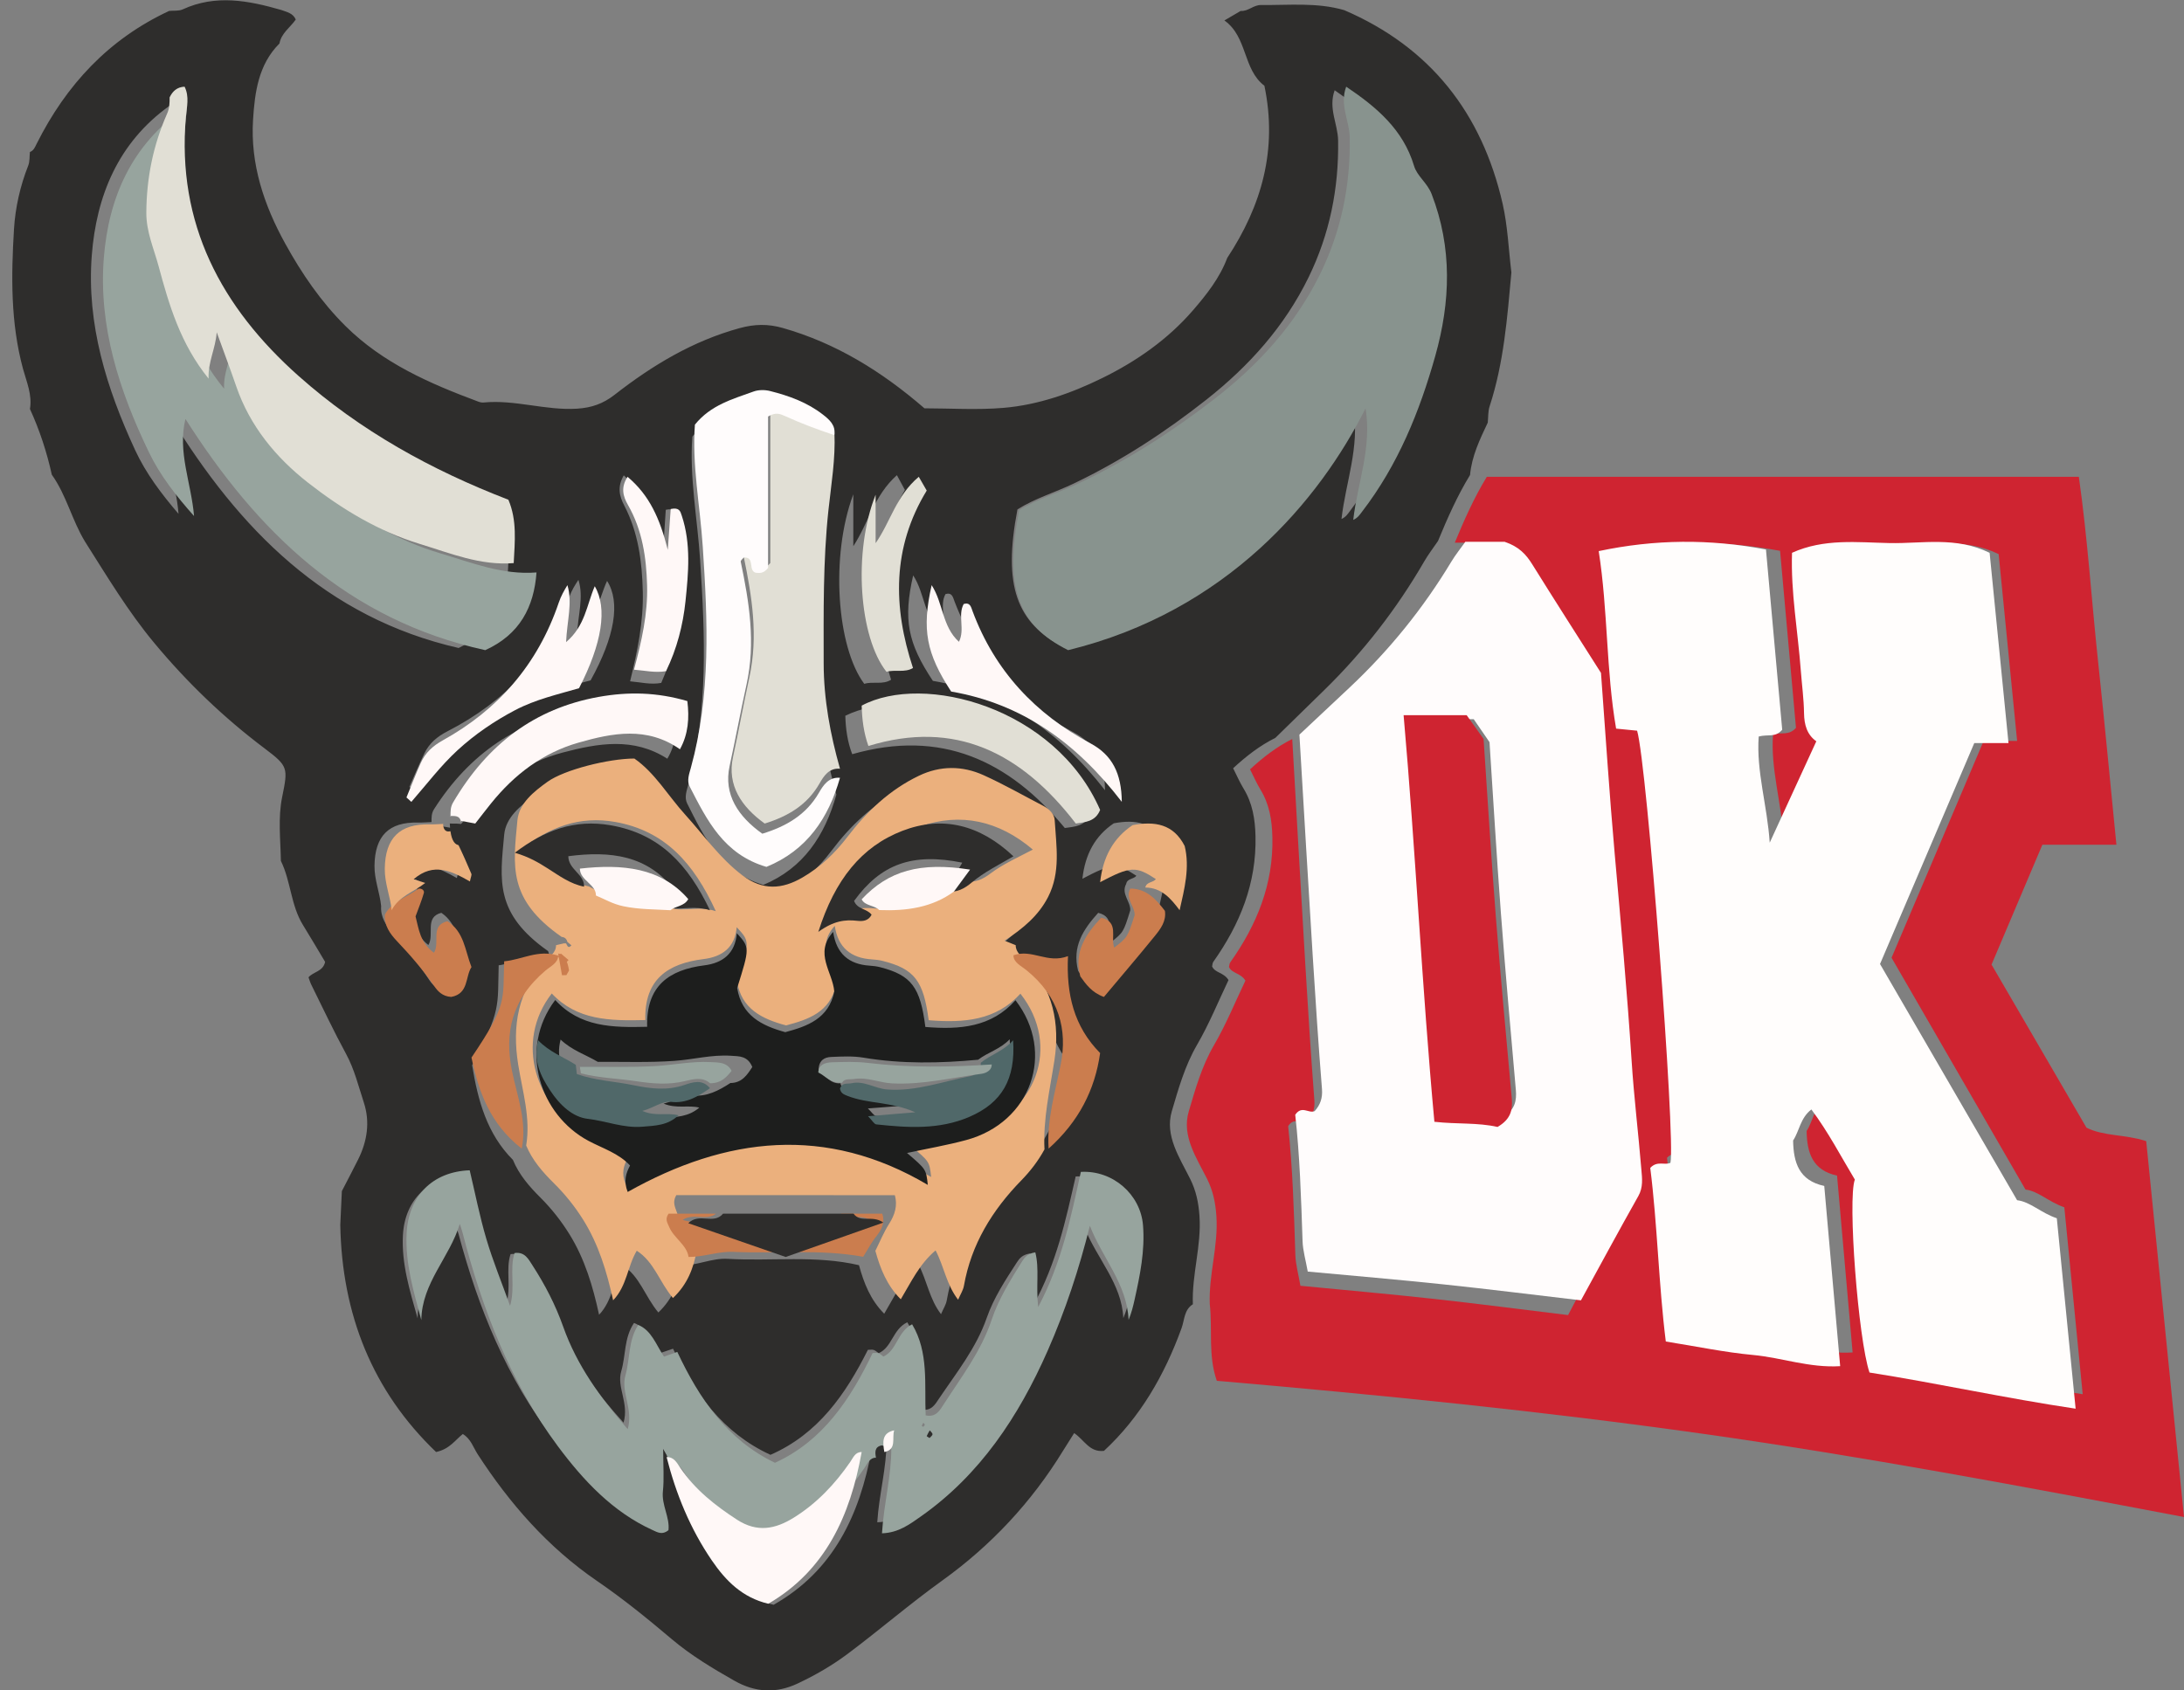 <?xml version="1.0" encoding="UTF-8"?>
<svg width="93px" height="72px" viewBox="0 0 93 72" version="1.1" xmlns="http://www.w3.org/2000/svg" xmlns:xlink="http://www.w3.org/1999/xlink">
    <rect x="0" y="0" width="93" height="72" fill="#808080" stroke="none"/>
    <!-- Generator: Sketch 51 (57462) - http://www.bohemiancoding.com/sketch -->
    <title>BO_Header_logo-999DK</title>
    <desc>Created with Sketch.</desc>
    <defs></defs>
    <g id="Brands" stroke="none" stroke-width="1" fill="none" fill-rule="evenodd">
        <g id="BO_Header_logo-999DK" transform="translate(-14, -12)">
            <g transform="translate(14, 12)">
                <path d="M28.229,23.57 C27.903,22.153 27.475,21.089 26.562,20.247 C26.281,20.736 26.367,21.119 26.585,21.538 C27.18,22.682 27.342,23.923 27.372,25.203 C27.402,26.48 27.151,27.709 26.831,29.019 C27.29,29.058 27.697,29.171 28.157,29.087 C28.606,28.075 28.86,26.991 28.962,25.908 C29.084,24.616 29.196,23.298 28.808,22.014 C28.749,21.818 28.711,21.63 28.35,21.713 C28.317,22.221 28.282,22.758 28.229,23.57 Z M38.192,20.239 C37.215,21.11 36.986,22.273 36.336,23.264 C36.336,22.527 36.336,21.79 36.336,21.054 C35.352,23.68 35.63,27.564 36.803,29.127 C37.17,29.01 37.584,29.18 37.944,28.952 C37.075,26.171 37.045,23.452 38.533,20.867 C38.413,20.645 38.32,20.475 38.192,20.239 Z M38.885,24.508 C38.455,26.381 38.651,27.388 39.724,29 C42.743,29.509 45.084,31.137 47.053,33.657 C47.042,32.443 46.635,31.675 45.703,31.185 C43.347,29.946 41.604,28.138 40.645,25.614 C40.576,25.432 40.544,25.225 40.262,25.303 C39.993,25.785 40.328,26.364 40.058,26.9 C39.332,26.259 39.389,25.279 38.885,24.508 Z M17.432,33.517 C17.505,33.579 17.578,33.64 17.651,33.701 C18.333,32.976 18.965,32.197 19.721,31.553 C20.508,30.883 21.371,30.34 22.293,29.89 C23.211,29.443 24.209,29.234 25.149,28.98 C26.18,27.12 26.428,25.649 25.851,24.743 C25.498,25.503 25.421,26.398 24.569,27.065 C24.613,26.169 24.865,25.431 24.63,24.698 C24.478,24.929 24.341,25.151 24.244,25.419 C23.292,28.029 21.495,29.89 19.065,31.142 C18.612,31.375 18.28,31.654 18.069,32.092 C17.842,32.56 17.643,33.042 17.432,33.517 Z M36.29,32.123 C40.077,31.042 42.964,32.392 45.343,35.268 C45.748,35.209 46.197,35.197 46.404,34.716 C44.449,30.554 38.697,29.143 35.996,30.486 C36.01,31.04 36.087,31.6 36.29,32.123 Z M56.833,3.844 C56.554,4.613 56.968,5.28 56.98,5.982 C57.013,8.025 56.619,9.972 55.727,11.802 C54.706,13.897 53.197,15.582 51.376,17.019 C49.613,18.41 47.759,19.62 45.73,20.592 C44.928,20.975 44.06,21.231 43.325,21.698 C42.707,24.935 43.263,26.537 45.347,27.598 C51.922,25.959 55.747,21.247 57.634,17.404 C57.901,19.055 57.302,20.54 57.124,22.106 C57.312,22.022 57.395,21.886 57.49,21.76 C58.973,19.791 59.868,17.539 60.515,15.189 C61.141,12.914 61.223,10.64 60.363,8.369 C60.182,7.893 59.764,7.618 59.636,7.181 C59.186,5.646 58.085,4.703 56.833,3.844 Z M43.717,49.565 C44.76,48.347 45.316,46.924 45.496,45.264 C44.591,44.069 44.323,42.624 44.387,40.901 C43.671,41.257 43.153,40.565 42.501,40.863 C42.361,40.806 42.221,40.749 42.031,40.671 C42.811,40.153 43.463,39.608 43.87,38.805 C44.405,37.749 44.213,36.64 44.147,35.542 C44.13,35.254 43.907,35.051 43.65,34.916 C42.818,34.479 42.001,34.007 41.148,33.617 C40.251,33.207 39.318,33.204 38.417,33.641 C37.183,34.238 36.218,35.162 35.401,36.244 C34.868,36.949 34.248,37.543 33.49,37.985 C32.639,38.481 31.83,38.54 30.975,37.891 C30.016,37.162 29.348,36.183 28.56,35.307 C27.828,34.494 27.275,33.513 26.406,32.907 C25.319,32.91 23.457,33.381 22.743,33.897 C22.168,34.313 21.538,34.814 21.47,35.547 C21.292,37.484 21.051,38.903 23.34,40.511 C23.368,40.603 23.397,40.695 23.425,40.787 C23.317,40.812 23.21,40.837 23.102,40.862 C22.41,40.58 21.849,41.044 21.235,41.115 C21.185,42.861 21.352,43.007 20.105,45.373 C20.352,46.883 20.74,48.301 21.841,49.402 C22.101,50.033 22.537,50.535 23.012,51.008 C23.487,51.483 23.899,52.003 24.255,52.58 C24.902,53.629 25.247,54.785 25.51,56 C26.095,55.384 26.116,54.547 26.508,53.886 C27.245,54.361 27.465,55.222 28.035,55.902 C28.653,55.314 28.898,54.634 29.036,53.898 C29.7,53.902 30.308,53.579 30.989,53.618 C32.851,53.725 34.731,53.456 36.578,53.888 C36.785,54.652 37.071,55.373 37.652,55.955 C38.089,55.222 38.433,54.46 39.119,53.871 C39.476,54.554 39.579,55.336 40.071,55.974 C40.169,55.743 40.284,55.57 40.316,55.382 C40.625,53.61 41.512,52.157 42.74,50.886 C43.123,50.489 43.455,50.053 43.717,49.565 Z M21.63,24.289 C21.675,23.384 21.776,22.473 21.406,21.6 C18.165,20.336 15.189,18.669 12.61,16.35 C9.356,13.424 7.492,9.879 7.88,5.357 C7.917,4.933 8.034,4.49 7.825,4.068 C7.514,4.082 7.323,4.255 7.198,4.521 C5.031,6.08 4.104,8.341 3.908,10.88 C3.682,13.804 4.54,16.552 5.757,19.177 C6.213,20.161 6.872,21.036 7.602,21.886 C7.492,20.487 6.919,19.152 7.25,17.751 C10.18,22.543 13.881,26.309 19.53,27.6 C20.946,26.931 21.527,25.762 21.63,24.289 Z M35.615,33.844 C35.189,32.326 34.905,30.786 34.903,29.202 C34.901,26.953 34.872,24.708 35.111,22.46 C35.231,21.333 35.424,20.196 35.372,19.05 C35.447,18.626 35.161,18.379 34.89,18.163 C34.235,17.64 33.459,17.354 32.66,17.148 C32.44,17.092 32.17,17.091 31.96,17.169 C31.083,17.495 30.156,17.746 29.482,18.598 C29.354,20.328 29.698,22.09 29.814,23.86 C30.023,27.069 30.161,30.261 29.313,33.408 C29.24,33.678 29.132,33.964 29.261,34.221 C29.989,35.672 30.698,37.15 32.505,37.69 C34.215,36.976 35.127,35.589 35.615,33.844 Z M37.101,61.767 C37.416,61.709 37.282,61.435 37.344,61.255 C37.456,61.283 37.568,61.311 37.752,61.357 C37.757,62.512 37.431,63.648 37.356,64.838 C38.06,64.817 38.546,64.464 39.02,64.143 C41.511,62.46 43.164,60.083 44.399,57.391 C45.146,55.763 45.731,54.067 46.188,52.306 C46.727,53.635 47.764,54.674 47.834,56.14 C47.96,55.849 48.027,55.585 48.089,55.319 C48.32,54.32 48.535,53.319 48.447,52.282 C48.341,51.031 47.17,50.036 45.805,50.109 C45.389,51.927 45.002,53.789 43.992,55.616 C43.891,54.766 44.05,54.061 43.87,53.388 C43.546,53.435 43.417,53.59 43.311,53.753 C42.818,54.514 42.315,55.275 42.016,56.136 C41.567,57.425 40.725,58.471 39.981,59.577 C39.826,59.807 39.658,60.127 39.212,60.032 C39.155,58.775 39.352,57.465 38.635,56.32 C38.01,56.618 37.992,57.385 37.416,57.635 C37.338,57.582 37.278,57.521 37.207,57.498 C37.139,57.476 37.059,57.493 36.957,57.493 C36.013,59.376 34.843,61.075 32.809,61.965 C30.782,61.035 29.595,59.355 28.659,57.446 C28.456,57.515 28.288,57.572 28.093,57.638 C27.755,57.15 27.557,56.56 26.998,56.348 C26.568,56.984 26.653,57.729 26.453,58.408 C26.253,59.087 26.795,59.767 26.552,60.595 C25.375,59.297 24.39,57.988 23.811,56.419 C23.48,55.525 23.035,54.703 22.506,53.921 C22.338,53.673 22.183,53.353 21.741,53.417 C21.523,54.074 21.784,54.795 21.554,55.569 C21.19,54.596 20.821,53.735 20.546,52.845 C20.262,51.923 20.068,50.973 19.837,50.044 C18.256,50.099 17.236,51.096 17.157,52.615 C17.094,53.834 17.451,54.977 17.782,56.148 C17.807,54.622 18.984,53.604 19.416,52.229 C19.461,52.363 19.502,52.468 19.531,52.577 C20.373,55.721 21.577,58.707 23.583,61.29 C24.674,62.695 25.923,63.971 27.603,64.705 C27.817,64.799 28.016,64.919 28.283,64.712 C28.346,64.184 27.985,63.691 28.047,63.129 C28.103,62.619 28.059,62.098 28.059,61.39 C28.248,61.719 28.322,61.848 28.396,61.977 C28.818,63.589 29.458,65.102 30.419,66.47 C31.043,67.358 31.783,68.085 32.942,68.352 C35.494,66.907 36.606,64.528 37.115,61.756 L37.101,61.767 Z M49.368,38.591 C49.566,37.708 49.794,36.828 49.577,35.931 C49.114,35.018 48.347,34.894 47.427,35.067 C46.631,35.607 46.209,36.38 46.091,37.429 C47.351,36.764 47.557,36.757 48.389,37.301 C48.274,37.456 47.998,37.407 47.955,37.65 C47.726,38.072 48.149,38.395 48.129,38.776 C47.839,39.709 47.839,39.709 47.297,40.14 C47.136,39.717 47.51,39.059 46.764,38.88 C46.131,39.582 45.641,40.317 45.91,41.353 C46.138,41.682 46.379,42.038 46.875,42.22 C47.579,41.354 48.277,40.513 48.954,39.654 C49.193,39.35 49.431,39.024 49.368,38.591 Z M16.23,38.592 C16.198,39.063 16.44,39.425 16.728,39.747 C17.279,40.363 17.797,40.999 18.249,41.694 C18.395,41.918 18.579,42.146 18.95,42.171 C19.677,42.029 19.519,41.291 19.78,40.874 C19.508,40.131 19.482,39.346 18.793,38.879 C18.065,39.067 18.508,39.804 18.242,40.251 C17.67,39.812 17.621,39.213 17.488,38.67 C17.609,38.321 17.737,37.994 17.828,37.657 C17.858,37.545 17.756,37.45 17.613,37.461 C17.472,37.416 17.331,37.37 17.137,37.308 C17.964,36.585 18.719,36.981 19.455,37.4 C19.49,37.222 19.537,37.135 19.513,37.078 C19.333,36.653 19.148,36.231 18.947,35.816 C18.85,35.615 18.641,35.445 18.847,35.199 C19.039,35.232 19.232,35.265 19.458,35.305 C19.683,35.04 19.908,34.77 20.141,34.504 C21.18,33.315 22.437,32.455 23.967,32.052 C25.469,31.657 26.977,31.389 28.416,32.316 C28.784,31.704 28.83,31.057 28.74,30.377 C27.419,30.022 26.169,29.992 24.853,30.21 C22.067,30.672 19.992,32.102 18.487,34.458 C18.366,34.647 18.375,34.822 18.375,35.015 C18.184,35.022 17.994,35.039 17.804,35.035 C16.555,35.004 15.965,35.605 15.947,36.868 C15.938,37.466 16.171,38.011 16.23,38.592 Z M2.206,20.218 C1.993,19.252 1.686,18.318 1.275,17.419 C1.379,16.813 1.125,16.247 0.977,15.701 C0.447,13.736 0.476,11.741 0.596,9.755 C0.651,8.85 0.858,7.921 1.203,7.05 C1.272,6.876 1.252,6.667 1.274,6.474 C1.437,6.413 1.491,6.264 1.562,6.122 C2.82,3.61 4.636,1.659 7.203,0.465 C7.397,0.446 7.614,0.476 7.781,0.399 C9.185,-0.246 10.577,0.022 11.971,0.423 C12.21,0.512 12.479,0.558 12.594,0.832 C12.357,1.173 11.979,1.41 11.9,1.853 C11.001,2.748 10.849,3.941 10.776,5.095 C10.655,6.982 11.238,8.731 12.144,10.373 C12.849,11.651 13.661,12.842 14.705,13.88 C16.31,15.474 18.306,16.338 20.366,17.106 C20.437,17.133 20.52,17.151 20.594,17.144 C21.932,17.014 23.228,17.49 24.57,17.407 C25.191,17.368 25.682,17.196 26.169,16.816 C27.779,15.56 29.503,14.52 31.501,13.974 C32.136,13.801 32.706,13.791 33.332,13.969 C35.597,14.614 37.543,15.815 39.365,17.391 C40.453,17.391 41.6,17.468 42.733,17.372 C44.212,17.247 45.621,16.75 46.944,16.099 C48.392,15.387 49.718,14.464 50.791,13.227 C51.379,12.548 51.937,11.842 52.26,10.984 C53.725,8.761 54.409,6.366 53.841,3.652 C52.921,2.956 53.128,1.573 52.138,0.871 C52.427,0.702 52.629,0.584 52.831,0.465 C53.151,0.492 53.368,0.209 53.702,0.213 C54.887,0.227 56.079,0.093 57.243,0.433 C60.905,2.011 63.102,4.815 63.985,8.675 C64.203,9.631 64.239,10.628 64.359,11.606 C64.183,13.527 64.038,15.453 63.432,17.305 C63.36,17.522 63.377,17.769 63.352,18.002 C63.014,18.715 62.672,19.427 62.598,20.231 C62.052,21.124 61.632,22.078 61.233,23.044 C61.037,23.332 60.822,23.61 60.648,23.911 C59.481,25.927 58.069,27.749 56.407,29.376 C55.707,30.06 55.008,30.744 54.308,31.428 C53.641,31.76 53.062,32.211 52.51,32.722 C52.667,33.032 52.79,33.319 52.951,33.582 C53.333,34.207 53.444,34.879 53.462,35.609 C53.51,37.625 52.8,39.363 51.665,40.968 C51.628,41.02 51.63,41.1 51.614,41.162 C51.739,41.446 52.103,41.407 52.313,41.743 C51.888,42.633 51.494,43.607 50.971,44.506 C50.454,45.397 50.18,46.376 49.898,47.332 C49.592,48.372 50.229,49.307 50.679,50.21 C50.934,50.721 51.036,51.221 51.076,51.785 C51.167,53.061 50.746,54.287 50.795,55.552 C50.419,55.789 50.442,56.217 50.313,56.572 C49.588,58.569 48.554,60.366 47.009,61.797 C46.389,61.866 46.182,61.337 45.74,61.04 C45.581,61.293 45.422,61.54 45.268,61.791 C43.926,63.982 42.204,65.824 40.13,67.315 C38.749,68.307 37.463,69.418 36.104,70.436 C35.437,70.936 34.725,71.347 33.974,71.702 C33.046,72.139 32.162,72.093 31.265,71.583 C30.337,71.056 29.429,70.511 28.609,69.819 C27.583,68.952 26.542,68.103 25.431,67.343 C23.344,65.916 21.711,64.054 20.341,61.941 C20.152,61.648 20.051,61.285 19.708,61.079 C19.383,61.333 19.151,61.72 18.569,61.845 C15.856,59.246 14.56,55.981 14.49,52.173 C14.512,51.699 14.534,51.225 14.557,50.734 C14.783,50.295 15.022,49.844 15.25,49.387 C15.637,48.61 15.765,47.787 15.493,46.96 C15.264,46.262 15.092,45.544 14.734,44.884 C14.209,43.919 13.742,42.923 13.254,41.938 C13.204,41.837 13.174,41.726 13.137,41.626 C13.351,41.379 13.753,41.386 13.845,40.97 C13.544,40.467 13.228,39.928 12.9,39.397 C12.383,38.558 12.387,37.539 11.961,36.669 C11.945,35.76 11.833,34.839 12.015,33.947 C12.267,32.707 12.276,32.637 11.273,31.881 C9.527,30.568 7.965,29.066 6.565,27.381 C5.447,26.036 4.555,24.543 3.623,23.074 C3.066,22.164 2.831,21.093 2.206,20.218 Z" id="Fill-1" fill="#2E2D2C"></path>
                <path d="M70.438,31.038 C70.849,32.429 72.044,48.109 71.825,49.104 C71.587,49.221 71.281,48.999 70.985,49.316 C71.283,51.689 71.332,54.16 71.632,56.575 C72.936,56.784 74.091,57.029 75.259,57.137 C76.448,57.247 77.604,57.684 78.889,57.605 C78.662,55.03 78.445,52.56 78.226,50.072 C77.176,49.845 76.946,49.096 76.93,48.172 C77.191,47.776 77.23,47.226 77.69,46.874 C78.402,47.83 78.923,48.845 79.499,49.805 C79.192,50.614 79.638,56.481 80.109,57.872 C82.94,58.32 85.759,58.945 88.686,59.383 C88.415,56.619 88.157,54.001 87.904,51.422 C87.241,51.198 86.804,50.734 86.251,50.667 C84.321,47.325 82.431,44.053 80.547,40.793 C81.874,37.668 83.163,34.632 84.469,31.558 C84.933,31.558 85.355,31.558 85.894,31.558 C85.625,28.839 85.364,26.193 85.108,23.602 C83.701,22.91 82.305,23.222 80.949,23.195 C79.597,23.167 78.216,22.997 76.885,23.601 C76.829,25.25 77.13,26.889 77.252,28.537 C77.296,29.125 77.377,29.717 77.384,30.307 C77.391,30.794 77.511,31.207 77.896,31.482 C77.222,32.954 76.589,34.337 75.956,35.72 C75.857,34.183 75.392,32.731 75.499,31.282 C75.876,31.177 76.179,31.343 76.477,30.999 C76.259,28.574 76.034,26.066 75.8,23.462 C73.449,23.017 71.19,23.032 68.84,23.531 C69.228,26.028 69.144,28.513 69.565,30.952 C69.9,30.985 70.13,31.008 70.438,31.038 Z M61.949,23.113 C62.347,22.151 62.768,21.199 63.313,20.308 C71.675,20.308 80.036,20.308 88.522,20.308 C88.896,22.937 89.062,25.562 89.341,28.173 C89.617,30.752 89.859,33.334 90.122,35.98 C89.063,35.98 88.051,35.98 86.969,35.98 C86.242,37.695 85.525,39.386 84.805,41.084 C86.168,43.427 87.495,45.708 88.847,48.031 C89.586,48.402 90.49,48.31 91.391,48.604 C91.924,53.906 92.454,59.186 93,64.615 C86.11,63.306 79.336,62.032 72.512,61.069 C65.663,60.103 58.781,59.414 51.815,58.812 C51.438,57.74 51.635,56.622 51.515,55.541 C51.467,54.28 51.887,53.056 51.796,51.784 C51.756,51.221 51.655,50.722 51.4,50.212 C50.949,49.312 50.312,48.379 50.619,47.342 C50.901,46.388 51.174,45.412 51.691,44.523 C52.214,43.626 52.607,42.654 53.033,41.767 C52.822,41.431 52.459,41.47 52.334,41.187 C52.35,41.125 52.348,41.045 52.385,40.993 C53.519,39.392 54.23,37.659 54.181,35.648 C54.163,34.919 54.052,34.25 53.67,33.626 C53.51,33.363 53.387,33.077 53.23,32.768 C53.782,32.259 54.36,31.808 55.027,31.477 C55.211,34.671 55.39,37.866 55.582,41.061 C55.697,42.991 55.821,44.922 55.968,46.85 C55.998,47.24 55.897,47.539 55.665,47.805 C55.413,47.924 55.128,47.54 54.853,47.965 C55.044,49.734 55.099,51.588 55.159,53.443 C55.172,53.865 55.294,54.285 55.375,54.765 C57.272,54.949 59.147,55.114 61.017,55.319 C62.927,55.528 64.832,55.777 66.773,56.013 C67.584,54.475 68.362,52.975 69.168,51.491 C69.377,51.106 69.325,50.72 69.294,50.336 C69.169,48.763 68.985,47.194 68.887,45.62 C68.702,42.624 68.437,39.637 68.182,36.648 C67.96,34.051 67.8,31.45 67.609,28.8 C66.667,27.256 65.693,25.679 64.741,24.089 C64.489,23.668 64.194,23.325 63.59,23.113 C63.13,23.113 62.54,23.113 61.949,23.113 Z" id="Fill-5" fill="#CF2431"></path>
                <path d="M63.983,47.595 C64.521,47.27 64.588,46.874 64.548,46.42 C64.329,43.908 64.101,41.397 63.911,38.883 C63.727,36.445 63.585,34.003 63.427,31.61 C63.169,31.235 62.95,30.916 62.755,30.633 C61.906,30.633 61.12,30.633 60.248,30.633 C60.726,36.255 60.976,41.819 61.472,47.382 C62.377,47.487 63.186,47.407 63.983,47.595 Z M62.397,23.077 C63,23.077 63.602,23.077 64.072,23.077 C64.688,23.285 64.989,23.621 65.246,24.035 C66.218,25.596 67.211,27.145 68.174,28.661 C68.368,31.263 68.531,33.818 68.758,36.368 C69.018,39.303 69.288,42.237 69.478,45.178 C69.577,46.724 69.766,48.265 69.893,49.809 C69.925,50.187 69.978,50.566 69.764,50.944 C68.942,52.402 68.148,53.875 67.321,55.385 C65.339,55.153 63.394,54.908 61.445,54.703 C59.537,54.502 57.623,54.34 55.687,54.16 C55.604,53.688 55.48,53.276 55.466,52.861 C55.405,51.04 55.349,49.219 55.154,47.482 C55.435,47.064 55.725,47.442 55.983,47.324 C56.219,47.063 56.323,46.77 56.293,46.387 C56.143,44.493 56.016,42.597 55.898,40.701 C55.702,37.565 55.52,34.427 55.332,31.29 C56.046,30.62 56.759,29.95 57.473,29.28 C59.168,27.687 60.609,25.902 61.799,23.927 C61.977,23.631 62.196,23.36 62.397,23.077 Z" id="Fill-6" fill="#FFFCFC"></path>
                <path d="M39.545,43.454 C39.326,41.767 38.935,41.272 37.598,40.931 C37.445,40.892 37.285,40.872 37.127,40.863 C36.238,40.809 35.683,40.363 35.547,39.436 C34.707,40.343 35.526,41.124 35.596,41.961 C35.351,43.104 34.425,43.426 33.47,43.675 C32.434,43.396 31.575,42.966 31.385,41.806 C31.934,40.1 31.934,40.1 31.371,39.492 C31.295,40.365 30.744,40.754 29.96,40.85 C28.442,41.037 27.432,41.71 27.481,43.447 C25.967,43.484 24.572,43.461 23.495,42.315 C21.882,44.396 22.835,47.173 24.931,48.265 C25.546,48.585 26.242,48.787 26.739,49.311 C26.561,49.638 26.45,49.96 26.637,50.429 C30.905,48.088 35.242,47.588 39.65,50.13 C39.577,49.469 39.577,49.469 38.75,48.781 C39.629,48.596 40.483,48.453 41.315,48.234 C44.131,47.493 45.204,44.538 43.452,42.324 C42.406,43.467 41.048,43.576 39.545,43.454 Z M28.219,38.499 C28.884,38.981 29.616,38.521 30.48,38.809 C29.54,36.762 28.318,35.389 26.206,35.011 C24.676,34.737 23.392,35.222 22.101,36.239 C22.724,36.432 23.12,36.68 23.518,36.943 C24.005,37.264 24.478,37.634 25.075,37.755 C25.452,37.943 25.777,38.182 26.224,38.296 C26.895,38.466 27.554,38.45 28.219,38.499 Z M41.075,37.527 C41.506,37.629 41.869,37.436 42.182,37.201 C42.719,36.797 43.329,36.53 43.981,36.186 C42.527,34.952 40.907,34.599 39.18,35.197 C37.419,35.806 36.264,37.088 35.548,39.122 C36.216,38.688 36.709,38.639 37.221,38.691 C37.458,38.715 37.705,38.704 37.851,38.456 C39.031,38.511 40.143,38.326 41.075,37.527 Z M23.918,39.907 C21.609,38.3 21.852,36.882 22.032,34.946 C22.1,34.214 22.736,33.713 23.316,33.297 C24.036,32.782 25.915,32.312 27.012,32.308 C27.889,32.914 28.447,33.894 29.185,34.707 C29.98,35.582 30.654,36.56 31.622,37.289 C32.484,37.937 33.3,37.878 34.159,37.382 C34.924,36.94 35.55,36.347 36.087,35.643 C36.911,34.562 37.885,33.638 39.13,33.041 C40.039,32.605 40.981,32.608 41.885,33.018 C42.746,33.407 43.57,33.879 44.41,34.316 C44.669,34.451 44.894,34.654 44.912,34.941 C44.978,36.039 45.171,37.146 44.632,38.202 C44.221,39.004 43.563,39.549 42.776,40.066 C42.968,40.144 43.109,40.201 43.251,40.258 C43.251,40.579 43.512,40.729 43.698,40.923 C44.851,42.122 45.136,43.624 44.901,45.155 C44.706,46.421 44.41,47.664 44.477,48.955 C44.213,49.442 43.878,49.878 43.491,50.275 C42.253,51.544 41.358,52.996 41.046,54.768 C41.013,54.955 40.898,55.128 40.799,55.359 C40.302,54.721 40.199,53.94 39.839,53.258 C39.146,53.846 38.799,54.607 38.358,55.34 C37.772,54.758 37.483,54.038 37.275,53.275 C37.468,52.89 37.631,52.486 37.861,52.125 C38.11,51.734 38.225,51.345 38.105,50.906 C37.492,50.906 36.898,50.906 36.304,50.906 C34.49,50.905 32.676,50.905 30.862,50.904 C30.159,50.904 29.457,50.904 28.797,50.904 C28.623,51.215 28.748,51.408 28.822,51.635 C29.016,52.234 29.599,52.629 29.666,53.285 C29.526,54.02 29.279,54.699 28.656,55.287 C28.08,54.608 27.859,53.748 27.115,53.272 C26.719,53.933 26.698,54.77 26.108,55.385 C25.843,54.171 25.494,53.016 24.842,51.967 C24.483,51.391 24.067,50.872 23.587,50.397 C23.109,49.924 22.669,49.422 22.406,48.791 C22.602,47.615 22.249,46.487 22.067,45.35 C21.8,43.687 22.051,42.19 23.234,40.92 C23.417,40.723 23.678,40.577 23.678,40.258 C23.787,40.233 23.896,40.208 24.004,40.182 L24.104,40.181 C24.159,40.268 24.187,40.427 24.333,40.264 C24.276,40.217 24.22,40.17 24.163,40.122 C24.129,39.997 24.056,39.916 23.918,39.907 Z" id="Fill-8" fill="#EBB07D"></path>
                <path d="M57.324,3.692 C58.614,4.56 59.748,5.513 60.213,7.064 C60.345,7.506 60.776,7.784 60.962,8.265 C61.849,10.559 61.765,12.857 61.119,15.155 C60.452,17.529 59.53,19.804 58,21.794 C57.902,21.922 57.818,22.059 57.624,22.144 C57.807,20.562 58.424,19.061 58.149,17.393 C56.204,21.276 52.261,26.036 45.484,27.692 C43.335,26.621 42.762,25.002 43.399,21.731 C44.157,21.259 45.052,21.001 45.878,20.613 C47.97,19.632 49.881,18.409 51.698,17.004 C53.576,15.552 55.131,13.85 56.184,11.733 C57.103,9.884 57.51,7.917 57.475,5.853 C57.463,5.143 57.036,4.47 57.324,3.692" id="Fill-9" fill="#88938E"></path>
                <path d="M39.313,60.774 C39.336,60.745 39.377,60.717 39.378,60.688 C39.379,60.658 39.34,60.628 39.318,60.598 C39.294,60.641 39.269,60.684 39.251,60.73 C39.249,60.735 39.291,60.759 39.313,60.774 Z M28.578,62.317 C28.504,62.183 28.43,62.048 28.24,61.704 C28.24,62.444 28.284,62.988 28.228,63.521 C28.166,64.108 28.528,64.624 28.465,65.176 C28.197,65.392 27.998,65.266 27.783,65.168 C26.099,64.401 24.848,63.067 23.755,61.599 C21.744,58.9 20.538,55.779 19.694,52.493 C19.665,52.38 19.623,52.27 19.579,52.13 C19.146,53.566 17.966,54.631 17.941,56.226 C17.609,55.002 17.252,53.807 17.315,52.533 C17.394,50.945 18.416,49.903 20.001,49.846 C20.232,50.817 20.426,51.81 20.711,52.773 C20.986,53.704 21.356,54.603 21.721,55.621 C21.952,54.811 21.69,54.058 21.909,53.371 C22.351,53.305 22.507,53.639 22.676,53.898 C23.205,54.715 23.652,55.574 23.983,56.509 C24.564,58.148 25.551,59.517 26.73,60.873 C26.974,60.007 26.43,59.297 26.631,58.588 C26.832,57.878 26.746,57.099 27.177,56.434 C27.737,56.656 27.936,57.273 28.274,57.782 C28.47,57.713 28.638,57.654 28.841,57.582 C29.78,59.577 30.969,61.332 33,62.304 C35.039,61.374 36.212,59.599 37.158,57.631 C37.26,57.631 37.34,57.613 37.408,57.636 C37.479,57.661 37.539,57.724 37.617,57.78 C38.194,57.518 38.213,56.717 38.84,56.405 C39.558,57.602 39.36,58.971 39.417,60.284 C39.864,60.384 40.033,60.049 40.188,59.809 C40.934,58.653 41.778,57.56 42.227,56.213 C42.527,55.313 43.031,54.517 43.525,53.723 C43.632,53.552 43.761,53.39 44.086,53.341 C44.266,54.044 44.106,54.781 44.208,55.67 C45.22,53.76 45.607,51.814 46.025,49.914 C47.392,49.837 48.566,50.878 48.672,52.185 C48.76,53.268 48.545,54.315 48.313,55.359 C48.251,55.637 48.184,55.913 48.058,56.217 C47.988,54.684 46.948,53.599 46.409,52.21 C45.951,54.051 45.364,55.823 44.615,57.525 C43.377,60.338 41.722,62.822 39.225,64.581 C38.75,64.916 38.263,65.286 37.557,65.308 C37.633,64.063 37.959,62.877 37.954,61.669 C37.77,61.621 37.658,61.592 37.546,61.563 C37.234,61.626 37.259,61.858 37.302,62.098 L37.316,62.086 C37.026,62.084 36.941,62.334 36.807,62.532 C36.116,63.552 35.289,64.433 34.262,65.077 C33.45,65.585 32.638,65.757 31.733,65.161 C30.754,64.516 29.859,63.802 29.194,62.807 C29.031,62.563 28.91,62.308 28.578,62.317 Z" id="Fill-10" fill="#97A49E"></path>
                <path d="M22.846,24.382 C22.739,25.855 22.135,27.024 20.663,27.692 C14.79,26.402 10.942,22.636 7.897,17.845 C7.552,19.246 8.148,20.581 8.263,21.979 C7.504,21.129 6.819,20.254 6.345,19.27 C5.079,16.646 4.187,13.898 4.422,10.974 C4.626,8.435 5.59,6.175 7.842,4.615 C7.842,4.851 7.839,5.075 7.734,5.306 C7.126,6.641 6.836,8.032 6.826,9.503 C6.821,10.323 7.152,11.027 7.359,11.771 C7.816,13.421 8.308,15.071 9.542,16.554 C9.511,15.837 9.84,15.302 9.897,14.586 C10.21,15.428 10.49,16.151 10.747,16.882 C11.344,18.572 12.482,19.91 13.889,20.979 C15.345,22.086 16.948,23.033 18.74,23.565 C20.075,23.961 21.395,24.499 22.846,24.382" id="Fill-11" fill="#97A49E"></path>
                <path d="M21.875,23.984 C20.458,24.101 19.169,23.561 17.865,23.164 C16.115,22.63 14.55,21.679 13.128,20.568 C11.754,19.495 10.643,18.153 10.06,16.457 C9.808,15.723 9.535,14.998 9.229,14.153 C9.174,14.872 8.853,15.408 8.883,16.128 C7.678,14.639 7.198,12.984 6.751,11.328 C6.55,10.582 6.226,9.874 6.231,9.052 C6.24,7.575 6.524,6.18 7.117,4.839 C7.22,4.607 7.223,4.383 7.223,4.147 C7.35,3.881 7.544,3.706 7.86,3.692 C8.072,4.116 7.953,4.561 7.916,4.986 C7.522,9.524 9.415,13.081 12.718,16.017 C15.336,18.344 18.357,20.017 21.648,21.285 C22.023,22.161 21.921,23.075 21.875,23.984" id="Fill-12" fill="#E1DFD5"></path>
                <path d="M35.532,18.431 C35.583,19.54 35.394,20.639 35.277,21.729 C35.044,23.904 35.072,26.075 35.074,28.251 C35.076,29.783 35.354,31.273 35.769,32.742 C35.298,32.704 35.079,33.053 34.895,33.374 C34.37,34.291 33.55,34.77 32.563,35.077 C31.572,34.366 30.955,33.442 31.212,32.252 C31.457,31.12 31.664,29.98 31.909,28.853 C32.294,27.091 32.022,25.415 31.671,23.717 C31.662,23.669 31.752,23.601 31.796,23.543 C32.28,23.512 31.954,24.095 32.3,24.183 C32.431,24.182 32.59,24.241 32.801,23.979 C32.801,21.931 32.801,19.765 32.801,17.656 C33.119,17.458 33.308,17.548 33.528,17.65 C34.18,17.95 34.852,18.202 35.532,18.431" id="Fill-13" fill="#E1DFD5"></path>
                <path d="M35.525,18.532 C34.823,18.298 34.129,18.04 33.457,17.734 C33.23,17.631 33.036,17.539 32.707,17.741 C32.707,19.892 32.707,22.101 32.707,24.19 C32.49,24.458 32.326,24.397 32.191,24.398 C31.833,24.309 32.169,23.714 31.67,23.746 C31.625,23.805 31.532,23.874 31.542,23.923 C31.903,25.656 32.184,27.365 31.788,29.161 C31.534,30.312 31.321,31.474 31.068,32.629 C30.803,33.842 31.439,34.785 32.462,35.51 C33.48,35.197 34.325,34.708 34.868,33.773 C35.058,33.446 35.283,33.09 35.769,33.128 C35.279,34.85 34.36,36.219 32.637,36.923 C30.816,36.39 30.102,34.931 29.368,33.5 C29.239,33.247 29.347,32.964 29.42,32.697 C30.275,29.593 30.135,26.443 29.925,23.278 C29.809,21.531 29.462,19.793 29.591,18.086 C30.27,17.245 31.204,16.997 32.088,16.676 C32.299,16.599 32.571,16.599 32.792,16.655 C33.598,16.858 34.379,17.141 35.04,17.657 C35.313,17.87 35.6,18.113 35.525,18.532" id="Fill-14" fill="#FFFCFC"></path>
                <path d="M28.385,62.062 C28.7,62.054 28.815,62.293 28.97,62.522 C29.603,63.455 30.453,64.123 31.384,64.728 C32.245,65.287 33.017,65.126 33.789,64.649 C34.765,64.046 35.551,63.22 36.208,62.264 C36.336,62.079 36.416,61.844 36.692,61.846 C36.207,64.562 35.148,66.892 32.716,68.308 C31.612,68.046 30.907,67.334 30.312,66.464 C29.396,65.124 28.787,63.642 28.385,62.062" id="Fill-15" fill="#FFF8F7"></path>
                <path d="M36.979,31.774 C36.781,31.224 36.706,30.637 36.692,30.055 C39.327,28.644 44.939,30.125 46.846,34.497 C46.644,35.003 46.207,35.015 45.811,35.077 C43.491,32.056 40.674,30.639 36.979,31.774" id="Fill-16" fill="#E1DFD5"></path>
                <path d="M19.184,34.77 C19.185,34.566 19.176,34.381 19.293,34.181 C20.758,31.687 22.777,30.174 25.487,29.684 C26.768,29.454 27.984,29.485 29.269,29.861 C29.357,30.581 29.312,31.265 28.954,31.913 C27.554,30.932 26.086,31.215 24.625,31.634 C23.136,32.06 21.913,32.97 20.902,34.229 C20.676,34.51 20.457,34.797 20.238,35.077 C20.018,35.035 19.831,35 19.644,34.965 L19.635,35.014 C19.574,34.708 19.35,34.762 19.154,34.755 L19.184,34.77" id="Fill-17" fill="#FFF8F7"></path>
                <path d="M17.308,33.965 C17.509,33.478 17.698,32.984 17.914,32.503 C18.115,32.055 18.432,31.768 18.863,31.529 C21.177,30.246 22.889,28.338 23.795,25.662 C23.888,25.388 24.018,25.16 24.162,24.923 C24.386,25.675 24.147,26.431 24.105,27.35 C24.916,26.666 24.989,25.748 25.326,24.969 C25.875,25.898 25.639,27.406 24.657,29.313 C23.762,29.574 22.811,29.787 21.937,30.246 C21.059,30.708 20.237,31.264 19.487,31.951 C18.768,32.611 18.166,33.411 17.516,34.154 C17.447,34.091 17.377,34.028 17.308,33.965" id="Fill-18" fill="#FFF8F7"></path>
                <path d="M39.672,24.923 C40.172,25.701 40.116,26.689 40.835,27.336 C41.102,26.795 40.771,26.211 41.037,25.725 C41.317,25.646 41.348,25.855 41.417,26.039 C42.367,28.585 44.095,30.409 46.43,31.659 C47.355,32.154 47.757,32.929 47.769,34.154 C45.817,31.611 43.496,29.969 40.503,29.455 C39.441,27.828 39.245,26.812 39.672,24.923" id="Fill-19" fill="#FFF8F7"></path>
                <path d="M39.124,20.308 C39.251,20.529 39.342,20.688 39.462,20.895 C37.988,23.311 38.018,25.852 38.878,28.452 C38.522,28.665 38.112,28.506 37.749,28.615 C36.587,27.154 36.311,23.524 37.286,21.07 C37.286,21.758 37.286,22.447 37.286,23.135 C37.93,22.209 38.156,21.122 39.124,20.308" id="Fill-20" fill="#E1DFD5"></path>
                <path d="M28.436,23.42 C28.49,22.659 28.526,22.156 28.56,21.68 C28.931,21.602 28.97,21.778 29.031,21.962 C29.431,23.165 29.315,24.4 29.19,25.609 C29.084,26.624 28.824,27.639 28.361,28.587 C27.889,28.666 27.47,28.56 26.998,28.524 C27.327,27.296 27.586,26.145 27.555,24.949 C27.523,23.751 27.357,22.588 26.745,21.516 C26.521,21.124 26.432,20.765 26.722,20.308 C27.66,21.096 28.101,22.093 28.436,23.42" id="Fill-21" fill="#FFF8F7"></path>
                <path d="M29.32,53.538 C29.254,53.03 28.684,52.724 28.495,52.259 C28.423,52.083 28.301,51.934 28.47,51.692 C29.115,51.692 29.802,51.692 30.489,51.692 C30.101,52.013 29.52,51.653 29.068,51.961 C30.449,52.291 31.789,52.611 33.041,52.91 C34.396,52.581 35.66,52.274 37.025,51.943 C36.558,51.716 36.109,51.969 35.808,51.694 C36.388,51.694 36.969,51.694 37.569,51.694 C37.686,52.034 37.574,52.335 37.33,52.639 C37.105,52.919 36.946,53.232 36.757,53.53 C34.936,53.195 33.082,53.404 31.245,53.321 C30.574,53.291 29.974,53.541 29.32,53.538" id="Fill-22" fill="#CB7D4E"></path>
                <path d="M44.653,48.923 C44.57,47.7 44.932,46.523 45.17,45.325 C45.458,43.875 45.109,42.453 43.701,41.317 C43.473,41.133 43.154,40.991 43.154,40.688 C43.957,40.406 44.596,41.061 45.478,40.724 C45.4,42.354 45.73,43.722 46.846,44.853 C46.624,46.424 45.938,47.77 44.653,48.923" id="Fill-23" fill="#CB7D4E"></path>
                <path d="M23.769,40.702 C23.77,41.01 23.45,41.151 23.227,41.34 C21.783,42.563 21.476,44.006 21.801,45.608 C22.024,46.703 22.455,47.79 22.216,48.923 C20.86,47.863 20.382,46.499 20.077,45.045 C21.614,42.767 21.408,42.626 21.469,40.945 C22.226,40.877 22.917,40.43 23.769,40.702" id="Fill-24" fill="#CB7D4E"></path>
                <path d="M49.605,38.796 C49.67,39.234 49.422,39.563 49.173,39.87 C48.469,40.737 47.741,41.587 47.008,42.462 C46.49,42.278 46.239,41.918 46.002,41.586 C45.721,40.54 46.231,39.797 46.891,39.088 C47.669,39.269 47.279,39.933 47.446,40.361 C48.012,39.925 48.012,39.925 48.314,38.983 C48.335,38.598 47.894,38.272 48.132,37.846 C48.833,37.854 49.229,38.309 49.605,38.796" id="Fill-25" fill="#CB7D4E"></path>
                <path d="M17.825,37.847 C17.973,37.836 18.08,37.929 18.048,38.039 C17.953,38.369 17.82,38.689 17.695,39.032 C17.833,39.564 17.884,40.15 18.478,40.581 C18.755,40.143 18.295,39.421 19.052,39.237 C19.767,39.694 19.794,40.463 20.077,41.191 C19.806,41.6 19.969,42.323 19.214,42.462 C18.829,42.437 18.637,42.213 18.485,41.994 C18.016,41.314 17.478,40.69 16.905,40.087 C16.606,39.772 16.354,39.416 16.388,38.955 C16.693,38.383 17.343,38.213 17.825,37.847" id="Fill-26" fill="#CB7D4E"></path>
                <path d="M50.231,38.769 C49.859,38.273 49.466,37.809 48.771,37.802 C48.816,37.552 49.101,37.602 49.22,37.443 C48.361,36.883 48.148,36.891 46.846,37.574 C46.968,36.496 47.405,35.7 48.227,35.145 C49.176,34.967 49.969,35.095 50.447,36.034 C50.672,36.956 50.436,37.862 50.231,38.769" id="Fill-27" fill="#EBB07D"></path>
                <path d="M18.107,37.607 C17.628,37.991 16.982,38.17 16.678,38.769 C16.617,38.173 16.376,37.612 16.385,36.997 C16.403,35.699 17.013,35.081 18.304,35.112 C18.5,35.117 18.697,35.099 18.894,35.092 L18.862,35.077 C18.885,35.46 19.088,35.477 19.373,35.329 L19.382,35.281 C19.169,35.534 19.385,35.709 19.486,35.915 C19.693,36.342 19.885,36.776 20.07,37.213 C20.095,37.271 20.046,37.361 20.01,37.544 C19.25,37.113 18.47,36.707 17.615,37.449 C17.815,37.514 17.961,37.561 18.107,37.607" id="Fill-28" fill="#EBB07D"></path>
                <path d="M37.658,61.846 C37.585,61.432 37.543,61.032 38.077,60.923 C37.97,61.247 38.2,61.741 37.658,61.846" id="Fill-29" fill="#FFF8F7"></path>
                <path d="M23.769,40.615 C24.028,40.645 24.166,40.916 24.231,41.336 L24.119,41.534 L23.931,41.538 C23.877,41.23 23.823,40.923 23.769,40.615" id="Fill-30" fill="#CB7D4E"></path>
                <path d="M69.712,31.122 C69.397,31.091 69.161,31.067 68.818,31.034 C68.388,28.55 68.474,26.017 68.077,23.473 C70.482,22.965 72.793,22.949 75.199,23.404 C75.438,26.056 75.668,28.611 75.891,31.082 C75.587,31.432 75.277,31.263 74.89,31.371 C74.781,32.846 75.257,34.326 75.359,35.892 C76.006,34.483 76.654,33.074 77.343,31.574 C76.949,31.294 76.827,30.873 76.82,30.377 C76.812,29.776 76.729,29.173 76.684,28.574 C76.559,26.894 76.251,25.225 76.309,23.545 C77.671,22.929 79.084,23.103 80.467,23.131 C81.855,23.159 83.283,22.841 84.723,23.546 C84.985,26.186 85.252,28.881 85.527,31.651 C84.976,31.651 84.544,31.651 84.069,31.651 C82.733,34.783 81.414,37.876 80.056,41.06 C81.983,44.382 83.918,47.715 85.893,51.12 C86.459,51.188 86.905,51.661 87.584,51.889 C87.843,54.517 88.106,57.184 88.385,60 C85.389,59.554 82.504,58.916 79.608,58.46 C79.126,57.043 78.67,51.066 78.984,50.242 C78.394,49.264 77.861,48.229 77.133,47.255 C76.662,47.614 76.622,48.174 76.355,48.578 C76.371,49.519 76.606,50.282 77.681,50.513 C77.905,53.048 78.128,55.565 78.359,58.189 C77.044,58.269 75.862,57.824 74.646,57.712 C73.45,57.602 72.268,57.351 70.934,57.139 C70.627,54.678 70.577,52.161 70.272,49.744 C70.575,49.421 70.888,49.647 71.131,49.527 C71.355,48.513 70.132,32.539 69.712,31.122" id="Fill-33" fill="#FFFDFC"></path>
                <path d="M63.769,48 C62.916,47.806 62.049,47.889 61.08,47.78 C60.549,42.027 60.282,36.275 59.769,30.462 C60.703,30.462 61.545,30.462 62.454,30.462 C62.662,30.753 62.897,31.083 63.174,31.471 C63.342,33.946 63.495,36.471 63.692,38.992 C63.896,41.592 64.14,44.188 64.375,46.785 C64.417,47.255 64.345,47.665 63.769,48" id="Fill-34" fill="#CF2431"></path>
                <path d="M35.788,46.141 C35.819,46.319 35.937,46.364 36.097,46.423 C36.96,46.741 37.908,46.642 38.923,47.06 C38.195,47.116 37.624,47.16 36.956,47.212 C37.133,47.381 37.21,47.521 37.299,47.53 C38.606,47.66 39.915,47.744 41.173,47.238 C42.532,46.692 43.1,45.779 42.996,44.265 C42.593,44.689 42.069,44.817 41.651,45.137 C40.026,45.289 38.405,45.321 36.783,45.051 C36.328,44.974 35.853,44.998 35.389,45.019 C35.108,45.031 34.863,45.161 34.857,45.577 C35.143,45.769 35.324,46.175 35.788,46.141 Z M25.457,45.228 C24.936,44.919 24.35,44.736 23.872,44.278 C23.661,45.091 23.972,45.647 24.379,46.217 C24.789,46.793 25.341,47.247 25.957,47.312 C26.726,47.393 27.465,47.678 28.259,47.617 C28.798,47.575 29.321,47.572 29.778,47.176 C29.304,47.058 28.811,47.235 28.259,47.006 C28.751,46.886 29.077,46.616 29.474,46.658 C30.098,46.725 30.604,46.45 31.102,46.129 C31.599,46.125 31.821,45.776 32.035,45.446 C31.834,44.965 31.479,44.992 31.127,44.968 C30.308,44.914 29.517,45.129 28.713,45.186 C27.632,45.263 26.543,45.22 25.457,45.228 Z M39.404,43.741 C40.881,43.863 42.214,43.754 43.242,42.602 C44.962,44.834 43.908,47.811 41.143,48.558 C40.325,48.779 39.488,48.922 38.623,49.109 C39.436,49.802 39.436,49.802 39.508,50.468 C35.179,47.906 30.92,48.41 26.728,50.769 C26.545,50.297 26.654,49.973 26.829,49.643 C26.34,49.115 25.657,48.912 25.053,48.589 C22.995,47.488 22.059,44.69 23.643,42.593 C24.701,43.748 26.071,43.771 27.557,43.734 C27.509,41.983 28.501,41.305 29.992,41.117 C30.761,41.02 31.303,40.628 31.377,39.748 C31.93,40.361 31.93,40.361 31.391,42.08 C31.578,43.249 32.422,43.683 33.439,43.963 C34.377,43.713 35.286,43.389 35.526,42.236 C35.458,41.393 34.653,40.606 35.478,39.692 C35.612,40.626 36.157,41.075 37.03,41.13 C37.185,41.139 37.342,41.16 37.492,41.199 C38.806,41.542 39.19,42.041 39.404,43.741 Z" id="Fill-36" fill="#1D1E1D"></path>
                <path d="M24.872,37.765 C24.28,37.65 23.81,37.297 23.327,36.991 C22.933,36.74 22.54,36.504 21.923,36.32 C23.202,35.351 24.477,34.888 25.994,35.149 C28.088,35.51 29.298,36.819 30.231,38.769 C29.374,38.495 28.649,38.934 27.99,38.474 C28.198,38.271 28.572,38.287 28.734,37.936 C27.587,36.412 25.975,36.237 24.2,36.468 C24.205,37.038 24.886,37.231 24.872,37.765" id="Fill-37" fill="#2E2D2C"></path>
                <path d="M37.115,38.961 C36.972,39.234 36.728,39.246 36.495,39.219 C35.99,39.162 35.504,39.216 34.846,39.692 C35.552,37.462 36.69,36.057 38.424,35.388 C40.125,34.733 41.721,35.119 43.154,36.473 C42.511,36.85 41.911,37.143 41.382,37.586 C41.074,37.844 40.716,38.055 40.291,37.943 C40.517,37.546 40.743,37.15 40.975,36.743 C38.856,36.315 37.515,36.795 36.369,38.373 C36.507,38.74 36.912,38.693 37.115,38.961" id="Fill-38" fill="#2E2D2C"></path>
                <path d="M36.345,51.694 C36.659,52.112 37.128,51.729 37.615,52.073 C36.191,52.575 34.871,53.04 33.456,53.538 C32.149,53.085 30.749,52.6 29.308,52.1 C29.78,51.633 30.387,52.179 30.791,51.692 C32.643,51.693 34.494,51.693 36.345,51.694" id="Fill-39" fill="#2E2D2C"></path>
                <path d="M25.376,38.142 C25.391,37.671 24.697,37.501 24.692,36.997 C26.499,36.793 28.141,36.947 29.308,38.294 C29.143,38.604 28.762,38.59 28.55,38.769 C27.878,38.728 27.213,38.741 26.536,38.598 C26.085,38.502 25.757,38.301 25.376,38.142" id="Fill-40" fill="#FFF8F7"></path>
                <path d="M37.44,38.762 C37.237,38.553 36.831,38.59 36.692,38.305 C37.841,37.079 39.184,36.707 41.308,37.039 C41.075,37.355 40.849,37.663 40.623,37.971 C39.702,38.652 38.605,38.808 37.44,38.762" id="Fill-41" fill="#FFF8F7"></path>
                <path d="M23.884,40.615 C23.993,40.708 24.102,40.8 24.211,40.891 C23.929,41.206 23.874,40.899 23.769,40.73 L23.884,40.615" id="Fill-42" fill="#CB7D4E"></path>
                <path d="M39.583,61.249 C39.54,61.222 39.458,61.177 39.462,61.168 C39.496,61.083 39.546,61.004 39.591,60.923 C39.634,60.978 39.71,61.035 39.708,61.089 C39.707,61.144 39.628,61.196 39.583,61.249" id="Fill-43" fill="#2E2D2C"></path>
                <path d="M20.077,35.765 C19.562,36.169 19.195,36.121 19.154,35.077 C19.53,35.098 19.959,34.954 20.077,35.765" id="Fill-44" fill="#2E2D2C"></path>
                <path d="M41.766,45.264 C42.193,44.914 42.729,44.773 43.142,44.308 C43.248,45.969 42.667,46.972 41.276,47.571 C39.99,48.125 38.651,48.034 37.315,47.891 C37.224,47.881 37.145,47.728 36.964,47.542 C37.647,47.485 38.231,47.436 38.976,47.375 C37.937,46.916 36.968,47.025 36.085,46.676 C35.921,46.611 35.801,46.562 35.769,46.366 C35.859,46.092 36.078,46.179 36.263,46.138 C36.797,46.018 37.255,46.364 37.766,46.403 C39.003,46.499 40.163,46.056 41.352,45.827 C41.569,45.786 41.776,45.583 41.766,45.264" id="Fill-47" fill="#506869"></path>
                <path d="M30.231,46.349 C29.728,46.704 29.215,47.007 28.584,46.933 C28.182,46.887 27.852,47.184 27.354,47.317 C27.913,47.569 28.412,47.374 28.892,47.505 C28.429,47.942 27.9,47.944 27.354,47.99 C26.551,48.058 25.803,47.744 25.025,47.654 C24.401,47.583 23.843,47.082 23.428,46.447 C23.016,45.819 22.701,45.205 22.915,44.308 C23.399,44.813 23.992,45.015 24.519,45.356 C24.534,45.484 24.548,45.612 24.563,45.747 C25.352,46.027 26.171,46.056 26.963,46.219 C27.714,46.373 28.402,46.46 29.14,46.213 C29.49,46.095 29.905,45.948 30.231,46.349" id="Fill-48" fill="#506869"></path>
                <path d="M42.23,45.338 C42.241,45.564 42.021,45.707 41.79,45.737 C40.527,45.898 39.294,46.212 37.98,46.144 C37.437,46.116 36.951,45.872 36.383,45.956 C36.187,45.986 35.954,45.924 35.858,46.118 C35.354,46.145 35.157,45.83 34.846,45.68 C34.853,45.357 35.119,45.256 35.424,45.246 C35.929,45.231 36.446,45.212 36.94,45.271 C38.702,45.482 40.464,45.456 42.23,45.338" id="Fill-49" fill="#97A49E"></path>
                <path d="M30.237,46.141 C29.921,45.857 29.518,45.962 29.178,46.045 C28.462,46.219 27.794,46.157 27.065,46.049 C26.295,45.934 25.501,45.914 24.735,45.716 C24.72,45.621 24.706,45.53 24.692,45.44 C25.759,45.434 26.829,45.467 27.891,45.408 C28.68,45.363 29.458,45.195 30.262,45.238 C30.608,45.256 30.957,45.236 31.154,45.61 C30.944,45.866 30.726,46.138 30.237,46.141" id="Fill-50" fill="#97A49E"></path>
            </g>
        </g>
    </g>
</svg>